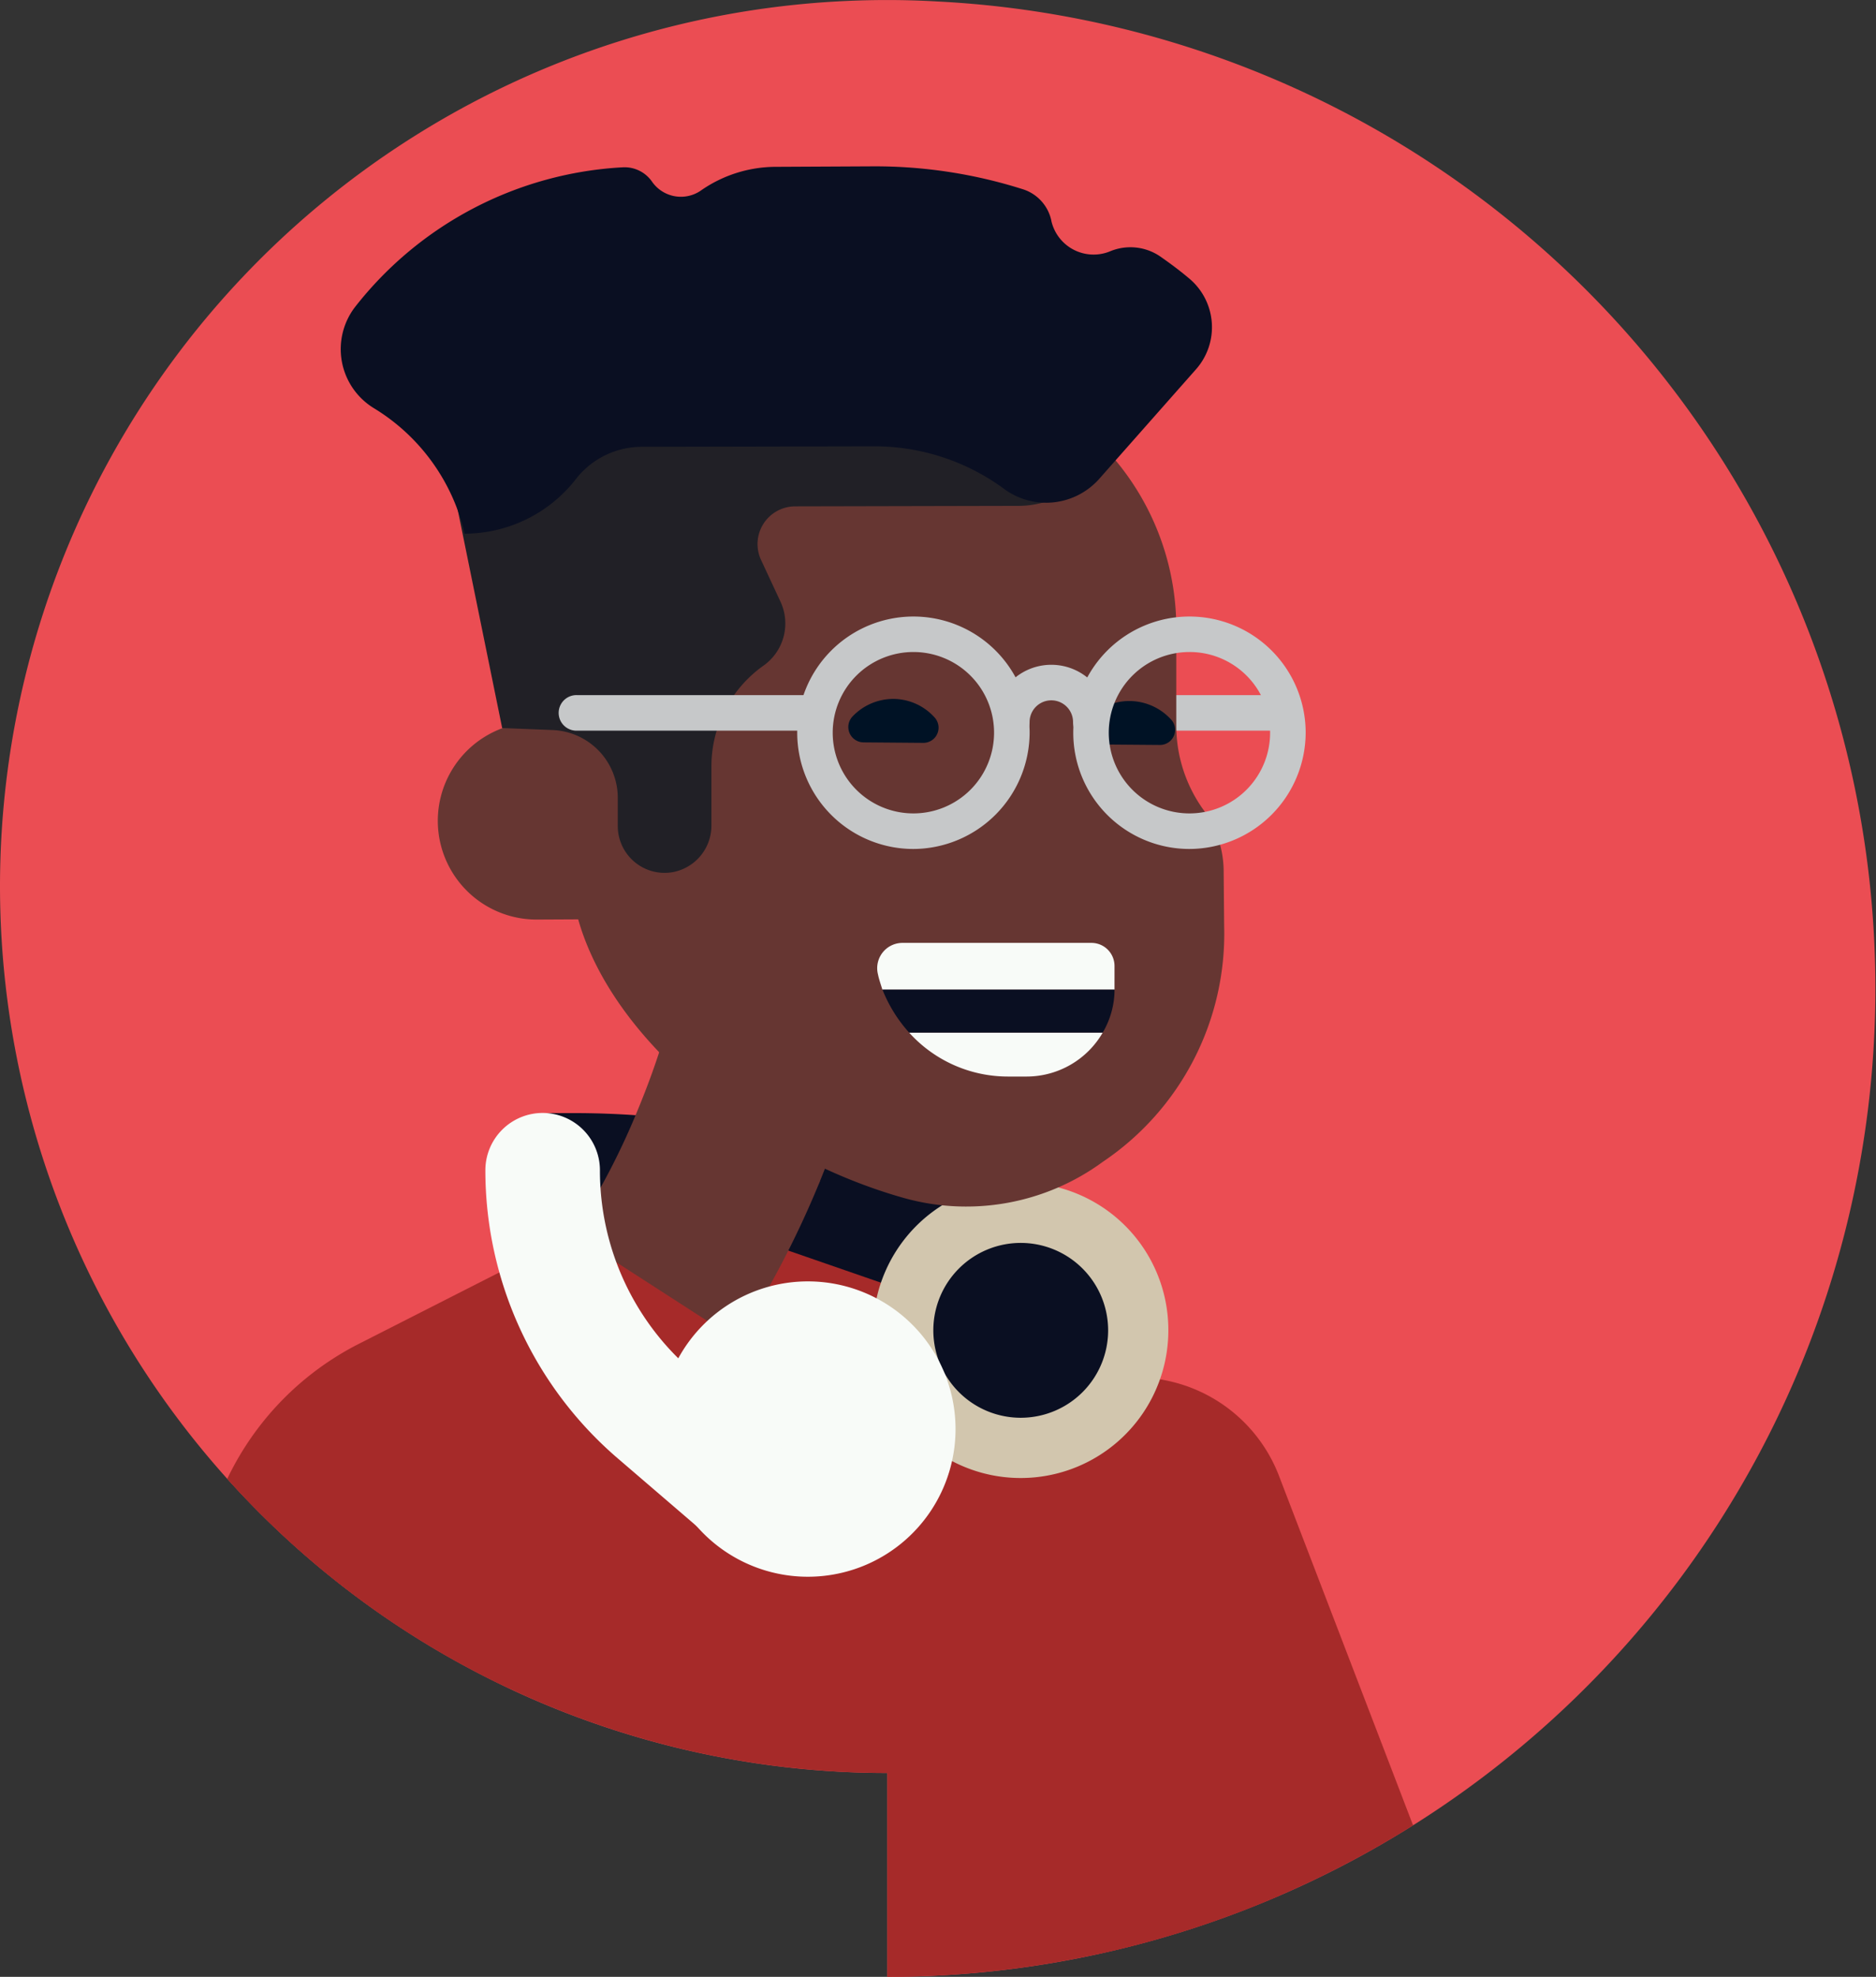 <svg id="Group_15307" data-name="Group 15307" xmlns="http://www.w3.org/2000/svg" xmlns:xlink="http://www.w3.org/1999/xlink" width="53.81" height="56.69" viewBox="0 0 53.81 56.69">
  <rect x="0" y="0" width="53.81" height="56.69" fill="#333333" stroke="none"/>
  <defs>
    <clipPath id="clip-path">
      <path id="Path_204467" data-name="Path 204467" d="M1625.479,526.251h0c-.5,0-.977.014-1.473.042h0a25.419,25.419,0,0,0-23.98,25.379h0a25.441,25.441,0,0,0,25.453,25.422h0v5.846a28.362,28.362,0,0,0,28.357-28.352h0a28.338,28.338,0,0,0-26.912-28.3h0q-.723-.042-1.445-.042Z" transform="translate(-1600.026 -526.251)" fill="none"/>
    </clipPath>
  </defs>
  <g id="Group_15306" data-name="Group 15306" transform="translate(0 0)">
    <path id="Path_204441" data-name="Path 204441" d="M1600.026,551.673h0a25.441,25.441,0,0,0,25.453,25.422v5.846a28.342,28.342,0,0,0,1.445-56.647q-.723-.042-1.445-.042c-.5,0-.977.014-1.473.042a25.419,25.419,0,0,0-23.98,25.379Z" transform="translate(-1600.026 -526.251)" fill="#eb4d53"/>
    <g id="Group_15305" data-name="Group 15305">
      <g id="Group_15304" data-name="Group 15304" clip-path="url(#clip-path)">
        <path id="Path_204442" data-name="Path 204442" d="M1696.4,714.6h0a1.662,1.662,0,0,1-.878-.255l-1.544-.977a22.4,22.4,0,0,0-11.983-3.454h-.68a1.642,1.642,0,1,1,0-3.284h.68a25.655,25.655,0,0,1,13.739,3.963l1.544.963a1.652,1.652,0,0,1-.878,3.043Z" transform="translate(-1665.576 -674.71)" fill="#0a0f22"/>
        <path id="Path_204443" data-name="Path 204443" d="M1663.181,766.922h0l-26.686,4.657-4.207-38.359a8.394,8.394,0,0,1,4.532-8.38l8.13-4.133,15.5,5.365a4.073,4.073,0,0,1,2.734,3.836v37.015Z" transform="translate(-1626.538 -686.297)" fill="#a62a29"/>
        <path id="Path_204444" data-name="Path 204444" d="M1766.2,774.385h0l.949-.368a4.366,4.366,0,0,0,2.521-5.648l-6.176-16.094a4.4,4.4,0,0,0-5.666-2.52l-.949.368a4.393,4.393,0,0,0-2.521,5.662l6.19,16.08a4.382,4.382,0,0,0,5.651,2.519Z" transform="translate(-1726.814 -709.967)" fill="#a62a29"/>
        <path id="Path_204445" data-name="Path 204445" d="M1750.014,722.14h0a4.235,4.235,0,1,1-4.235-4.232,4.224,4.224,0,0,1,4.235,4.232Z" transform="translate(-1716.502 -683.993)" fill="#d2c6ae"/>
        <path id="Path_204446" data-name="Path 204446" d="M1756.324,730.172h0a2.507,2.507,0,1,1-2.507-2.505,2.508,2.508,0,0,1,2.507,2.505Z" transform="translate(-1724.539 -692.024)" fill="#0a0f22"/>
        <path id="Path_204447" data-name="Path 204447" d="M1692.8,665.811h0a20.5,20.5,0,0,0,1.9-3.624,22.717,22.717,0,0,0,1.643-6.794,2.807,2.807,0,0,1,5.595.453,28.6,28.6,0,0,1-2.04,8.451h0c0,.014,0,.028-.014.028v.028a.014.014,0,0,0-.014.014,27.641,27.641,0,0,1-2.351,4.487l-4.717-3.043Z" transform="translate(-1676.38 -630.424)" fill="#663632"/>
        <path id="Path_204448" data-name="Path 204448" d="M1770.17,639.9h-7.465a.51.51,0,1,1,0-1.019h7.465a.51.51,0,1,1,0,1.019Z" transform="translate(-1733.499 -618.947)" fill="#c6c8c9"/>
        <path id="Path_204449" data-name="Path 204449" d="M1709.725,595.951h0a4.138,4.138,0,0,0,.793,2.392,3.027,3.027,0,0,1,.566,1.769l.014,1.543a7.883,7.883,0,0,1-3.484,6.766,6.627,6.627,0,0,1-5.708,1.033c-4.773-1.345-9.575-5.421-9.575-9.639,0,0-.014-4.02-.014-7.644s3.343-6.554,7.493-6.568h2.38a7.508,7.508,0,0,1,7.535,7.474v2.874Z" transform="translate(-1675.985 -575.101)" fill="#663632"/>
        <path id="Path_204450" data-name="Path 204450" d="M1777.941,641.1h0a.434.434,0,0,0,.326-.722,1.626,1.626,0,0,0-1.2-.538,1.606,1.606,0,0,0-1.19.524.439.439,0,0,0,.326.722l1.742.014Z" transform="translate(-1744.67 -619.737)" fill="#001225"/>
        <path id="Path_204451" data-name="Path 204451" d="M1739.69,640.777h0a.435.435,0,0,0,.326-.722,1.6,1.6,0,0,0-1.19-.538,1.615,1.615,0,0,0-1.176.51.44.44,0,0,0,.326.736l1.714.014Z" transform="translate(-1713.203 -619.474)" fill="#001225"/>
        <path id="Path_204452" data-name="Path 204452" d="M1673.778,643.277h0a2.831,2.831,0,1,0,.014,5.662l2.819-.014-.014-5.648Z" transform="translate(-1658.396 -622.569)" fill="#663632"/>
        <path id="Path_204453" data-name="Path 204453" d="M1674.543,590.242h0a1.947,1.947,0,0,1,1.87,1.939V593a1.343,1.343,0,0,0,1.586,1.316,1.358,1.358,0,0,0,1.1-1.359v-1.684a3.536,3.536,0,0,1,1.487-2.873,1.481,1.481,0,0,0,.5-1.826l-.567-1.217a1.081,1.081,0,0,1,.992-1.529l6.374-.014a2.672,2.672,0,0,0,2.677-2.449,2.627,2.627,0,0,0-2.635-2.8l-14.079.028a2.548,2.548,0,0,0-2.493,3.043l1.742,8.549,1.445.057Z" transform="translate(-1658.693 -569.307)" fill="#212026"/>
        <path id="Path_204454" data-name="Path 204454" d="M1675.63,554.765h0a1.206,1.206,0,0,0-.836-.906,14,14,0,0,0-4.278-.651l-2.776.014a3.77,3.77,0,0,0-2.181.693,1.009,1.009,0,0,1-1.374-.255.959.959,0,0,0-.85-.424,10.463,10.463,0,0,0-7.677,4.006,1.983,1.983,0,0,0,.538,2.9,5.723,5.723,0,0,1,2.606,3.6,4.053,4.053,0,0,0,3.173-1.543,2.4,2.4,0,0,1,1.926-.948l6.629-.014h.014a6.273,6.273,0,0,1,3.725,1.217,2.035,2.035,0,0,0,2.734-.283l2.776-3.142a1.821,1.821,0,0,0-.212-2.619c-.269-.226-.538-.425-.822-.623a1.516,1.516,0,0,0-1.43-.142,1.243,1.243,0,0,1-1.686-.878Z" transform="translate(-1645.474 -548.438)" fill="#0a0f22"/>
        <path id="Path_204455" data-name="Path 204455" d="M1732.56,627.178h0a2.314,2.314,0,1,0,2.309,2.307,2.311,2.311,0,0,0-2.309-2.307Zm0,5.648h0a3.333,3.333,0,1,1,3.329-3.341,3.348,3.348,0,0,1-3.329,3.341Z" transform="translate(-1706.356 -608.48)" fill="#c6c8c9"/>
        <path id="Path_204456" data-name="Path 204456" d="M1777.291,627.178h0a2.314,2.314,0,1,0,2.323,2.307,2.308,2.308,0,0,0-2.323-2.307Zm0,5.648h0a3.333,3.333,0,1,1,3.343-3.341,3.345,3.345,0,0,1-3.343,3.341Z" transform="translate(-1743.183 -608.48)" fill="#c6c8c9"/>
        <path id="Path_204457" data-name="Path 204457" d="M1698.01,639.9h-6.785a.51.51,0,1,1,0-1.019h6.785a.51.51,0,1,1,0,1.019Z" transform="translate(-1674.668 -618.947)" fill="#c6c8c9"/>
        <path id="Path_204458" data-name="Path 204458" d="M1763.931,636.149h0a.508.508,0,0,1-.51-.51.623.623,0,0,0-1.247,0,.51.51,0,0,1-1.02,0,1.643,1.643,0,0,1,3.286,0,.508.508,0,0,1-.51.51Z" transform="translate(-1732.642 -614.932)" fill="#c6c8c9"/>
        <path id="Path_204459" data-name="Path 204459" d="M1742.37,680.377h6.657V679.7a.662.662,0,0,0-.651-.665h-5.425a.725.725,0,0,0-.708.906c.028.141.085.3.127.439Z" transform="translate(-1717.059 -651.996)" fill="#f8fbf8"/>
        <path id="Path_204460" data-name="Path 204460" d="M1747.388,693.591h0a3.817,3.817,0,0,0,2.833,1.26h.538a2.525,2.525,0,0,0,2.182-1.26Z" transform="translate(-1721.311 -663.979)" fill="#f8fbf8"/>
        <path id="Path_204461" data-name="Path 204461" d="M1743.83,687.863h5.552a2.435,2.435,0,0,0,.34-1.232h-6.657a4.093,4.093,0,0,0,.765,1.232Z" transform="translate(-1717.753 -658.251)" fill="#0a0f22"/>
        <path id="Path_204462" data-name="Path 204462" d="M1715.515,738.137h0a4.235,4.235,0,1,1-4.235-4.232,4.236,4.236,0,0,1,4.235,4.232Z" transform="translate(-1688.107 -697.159)" fill="#f8fbf8"/>
        <path id="Path_204463" data-name="Path 204463" d="M1686.584,719.51h0a1.635,1.635,0,0,1-1.076-.4l-3-2.576a10.887,10.887,0,0,1-3.8-8.266,1.644,1.644,0,0,1,1.643-1.642h0a1.644,1.644,0,0,1,1.643,1.642,7.562,7.562,0,0,0,2.663,5.775l2.989,2.576a1.624,1.624,0,0,1,.184,2.307,1.649,1.649,0,0,1-1.247.581Z" transform="translate(-1664.786 -674.71)" fill="#f8fbf8"/>
        <path id="Path_204464" data-name="Path 204464" d="M1601.606,780.042h0l-.949-.368a4.378,4.378,0,0,1-2.521-5.648l6.19-16.094a4.376,4.376,0,0,1,5.652-2.505l.949.368a4.367,4.367,0,0,1,2.521,5.648l-6.19,16.08a4.366,4.366,0,0,1-5.652,2.52Z" transform="translate(-1598.235 -714.632)" fill="#a62a29"/>
        <path id="Path_204465" data-name="Path 204465" d="M1836,807.643h0a5.428,5.428,0,0,1,9.887-2.689,6.491,6.491,0,0,1,.637,1.2c.028.071.057.156.085.226a3.186,3.186,0,0,1-5.977,2.208,1.42,1.42,0,0,0-1.374-.934,2.276,2.276,0,0,1-.439-.014Z" transform="translate(-1794.24 -753.685)" fill="#663632"/>
        <path id="Path_204466" data-name="Path 204466" d="M1648.132,807.643h0a5.428,5.428,0,0,1,9.887-2.689,6.476,6.476,0,0,1,.637,1.2c.029.071.057.156.085.226a3.186,3.186,0,0,1-5.977,2.208,1.419,1.419,0,0,0-1.374-.934,2.279,2.279,0,0,1-.439-.014Z" transform="translate(-1639.619 -753.685)" fill="#663632"/>
      </g>
    </g>
  </g>
</svg>
